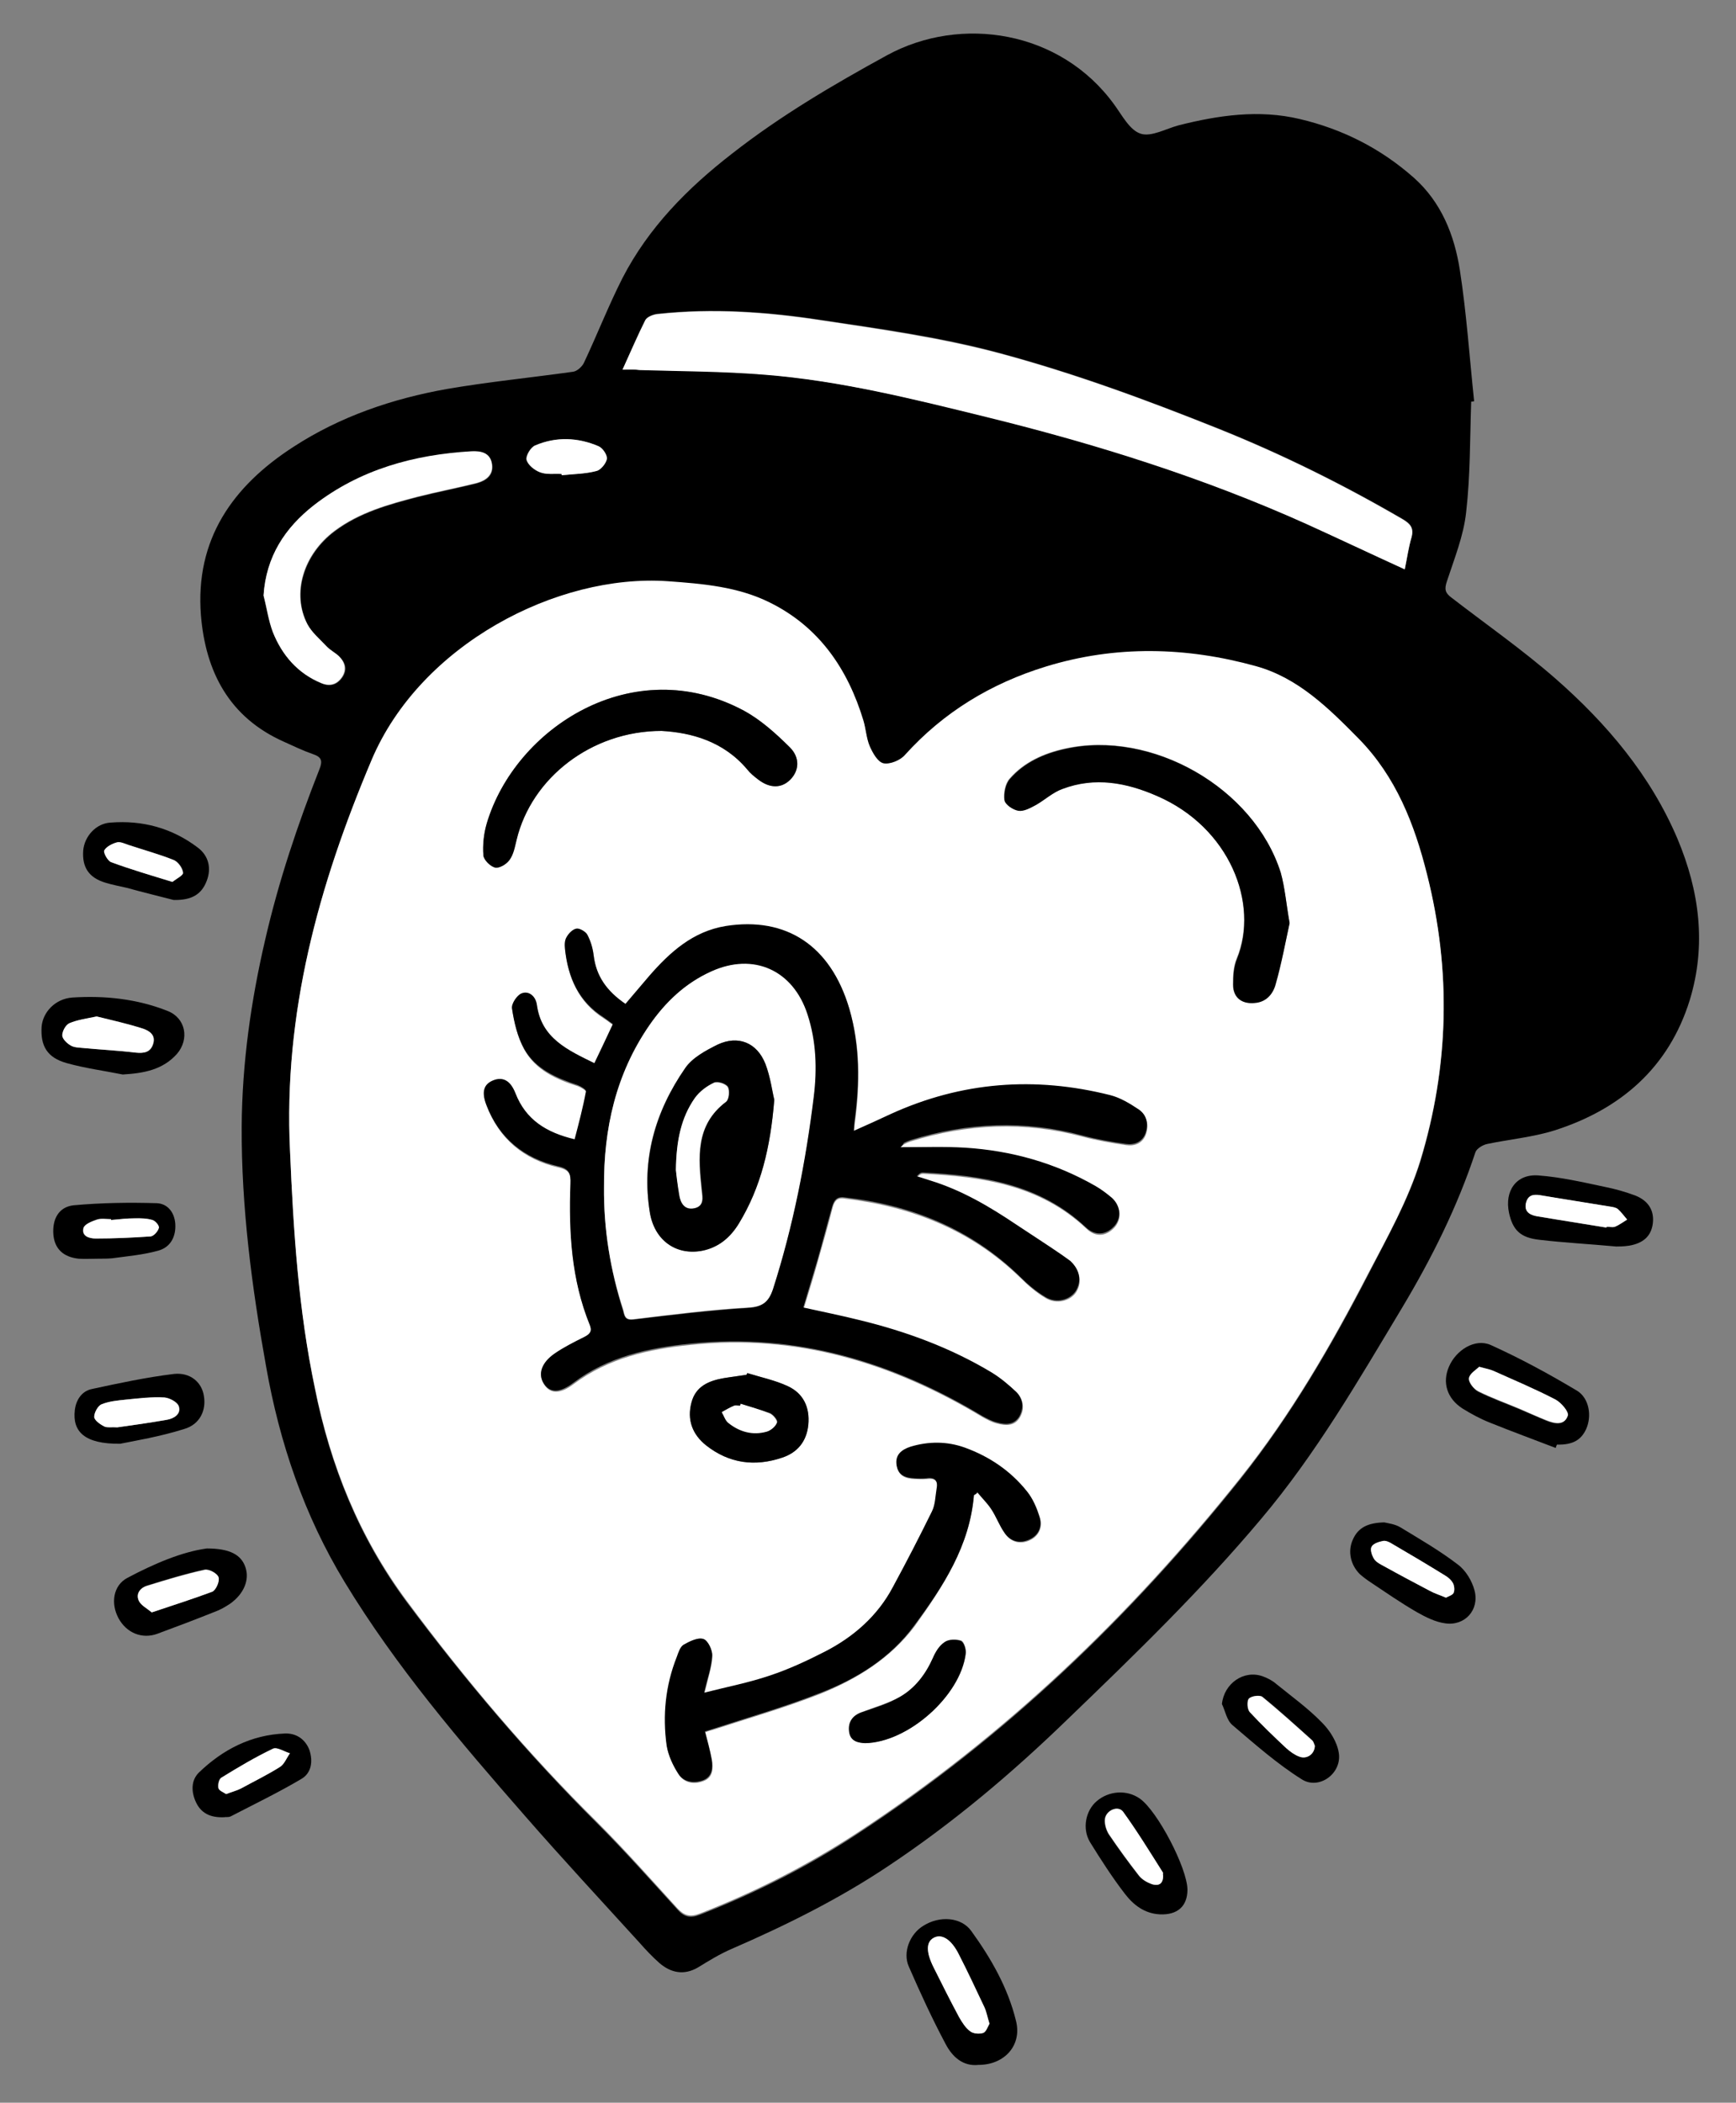 <?xml version="1.0" encoding="utf-8"?>
<!-- Generator: Adobe Illustrator 23.0.1, SVG Export Plug-In . SVG Version: 6.00 Build 0)  -->
<svg version="1.1" id="Layer_1" xmlns="http://www.w3.org/2000/svg" xmlns:xlink="http://www.w3.org/1999/xlink" x="0px" y="0px"
	 viewBox="0 0 413 500" style="enable-background:new 0 0 413 500;" xml:space="preserve">
<rect x="0" y="0" width="413" height="500" fill="#808080" stroke="none"/>
<style type="text/css">
	.st0{fill:#FFFFFF;}
</style>
<g>
	<path d="M350,95.5c-0.3,8.8-0.2,17.6-1.2,26.3c-0.6,5.6-2.8,11-4.6,16.5c-0.6,1.8-0.4,2.7,1.1,3.8c8.3,6.4,16.9,12.4,24.8,19.3
		c12.2,10.7,22.6,23,29,38.1c5.2,12.4,6.9,25.2,2.9,38.3c-5,16.1-16.5,26-32.2,31c-5.1,1.6-10.6,2.1-15.9,3.2
		c-1.1,0.2-2.6,1.1-2.9,2c-4.3,13-10.4,25.2-17.4,36.9c-10.4,17.3-20.5,34.8-33.6,50.3c-14.2,16.9-30,32.2-45.9,47.5
		c-13.3,12.9-27.4,24.8-42.9,35.1c-11.7,7.8-24.2,14-37.1,19.6c-2.8,1.2-5.4,2.8-8,4.4c-3.4,2-6.5,1.3-9.2-1
		c-1.7-1.5-3.3-3.2-4.8-4.9c-9.1-10-18.3-19.9-27.2-30.1c-15.4-17.6-30.7-35.5-42.9-55.6c-9.6-15.8-15.5-33.1-18.7-51.3
		c-3.4-18.9-5.9-37.9-5.8-57.1c0.1-15,2.2-29.8,5.6-44.4c3.2-13.9,7.7-27.3,12.9-40.5c0.8-2,0.5-2.9-1.6-3.6
		c-2.3-0.8-4.6-1.9-6.8-2.9c-13.1-5.8-18.7-16.7-19.8-30.1c-1.4-18,7.5-30.7,22.1-40.1c11.1-7.2,23.5-11.4,36.4-13.7
		c9.9-1.7,20-2.7,30-4.1c1-0.1,2.3-1.3,2.7-2.3c3.1-6.6,5.8-13.5,9.1-20c6.2-12,15.5-21.4,26.1-29.6c11.5-9,24.1-16.4,36.9-23.4
		c17.5-9.5,41.2-5.9,54,11.8c1.9,2.6,3.7,6.1,6.3,6.9c2.5,0.8,6-1.2,9-2c9.5-2.4,19.1-3.8,28.8-1.5c10.2,2.4,19.3,7,27.2,14
		c6.5,5.8,9.6,13.6,10.9,21.9c1.6,10.3,2.3,20.8,3.4,31.2C350.4,95.5,350.2,95.5,350,95.5z M69,273.7c0.8,19,2.1,37.9,5.9,56.5
		c3.7,18.5,10.6,35.6,21.9,50.8c13.9,18.6,28.8,36.2,45.3,52.6c6.6,6.6,12.8,13.6,19.1,20.5c1.5,1.7,3,2.1,5.3,1.2
		c13.1-5.1,25.6-11.4,37.3-19.1c35.2-23,65.1-51.7,91.3-84.5c12-15.1,21.6-31.6,30.4-48.6c4.5-8.8,9.5-17.6,12.4-26.9
		c6.8-22.4,7.4-45.1,1.6-68c-3.1-12.1-7.4-23.2-16.2-32.2c-7.1-7.2-14.4-14.5-24.5-17.3c-16.6-4.6-33.4-5-50,0.1
		c-13,4-24.3,10.7-33.5,21c-1.1,1.3-3.6,2.3-5.1,2c-1.4-0.3-2.6-2.5-3.3-4.1c-0.8-1.9-0.9-4.1-1.5-6.1c-3.7-12.2-10.5-22.2-22.2-28
		c-7.7-3.8-16-4.5-24.4-5.1c-26.3-1.8-58.8,15.1-70.4,42.5C75.7,210.5,67.4,241.1,69,273.7z M148.1,87.9c1.9,0,2.9,0,4,0
		c9.9,0.3,19.8,0.3,29.7,1.1c18,1.5,35.5,5.8,53,10.1c26,6.4,51.6,14.3,76,25.4c7.7,3.5,15.3,7.1,23.4,10.8c0.6-2.6,0.9-5.2,1.6-7.6
		c0.6-2.2-0.2-3.2-2.1-4.3c-14.1-8.2-28.6-15.4-43.8-21.5c-17.3-6.9-34.6-13.3-52.6-18.1c-13.8-3.7-27.8-5.6-41.8-7.7
		c-13-2-25.9-2.9-39-1.5c-1.1,0.1-2.6,0.7-3,1.5C151.7,79.7,150.1,83.5,148.1,87.9z M62.7,141.6c0.7,2.9,1.1,6,2.3,8.8
		c2.2,5.4,5.9,9.8,11.5,12.1c2.1,0.9,3.8,0.3,5-1.5c1.2-1.8,0.7-3.5-0.8-4.9c-0.9-0.9-2-1.5-2.9-2.3c-1.6-1.7-3.6-3.3-4.6-5.3
		c-3.8-7.3-1-16.6,6.5-22.2c5.9-4.4,12.8-6.3,19.7-8.1c4.7-1.2,9.5-2.1,14.2-3.3c2.1-0.6,3.9-1.9,3.5-4.5c-0.4-2.7-2.6-3.1-4.8-3
		c-13.7,0.8-26.5,4.3-37.5,12.8C67.8,125.5,63.3,132.4,62.7,141.6z M133.6,112.7c0,0.1,0,0.2,0,0.3c2.7-0.3,5.5-0.3,8.2-1
		c1.1-0.3,2.4-1.8,2.5-2.9c0.1-0.9-1-2.5-2-3c-4.9-2.1-10-2.3-15-0.2c-1.1,0.4-2.3,2.5-2.1,3.4c0.3,1.2,1.9,2.5,3.2,3
		C130.1,112.9,131.9,112.6,133.6,112.7z"/>
	<path d="M232.8,491c-3.7,0.4-6.2-1.9-7.8-4.9c-3.2-6-6.1-12.3-8.8-18.5c-1.5-3.4,0.3-7.8,3.5-9.7c3.8-2.4,9-2.1,11.4,1.3
		c4.7,6.5,8.7,13.5,10.6,21.3C243.2,486.3,239,491,232.8,491z M235.4,481.2c-0.5-1.6-0.7-2.8-1.2-3.9c-2-4.2-3.9-8.4-6.1-12.6
		c-1.8-3.6-4.1-4.9-6-3.9c-1.8,1-1.8,3.4,0,7c2,4,4,8,6.1,11.9c0.7,1.2,1.5,2.5,2.6,3.3c0.8,0.6,2.2,0.7,3.1,0.4
		C234.6,483.1,235,481.9,235.4,481.2z"/>
	<path d="M370.1,344.3c-5.2-2-10.4-3.9-15.6-6c-2.3-0.9-4.5-2.1-6.6-3.4c-3.7-2.4-4.8-6.2-3.2-9.9c1.7-4,6.2-6.8,9.9-5.2
		c7.1,3.2,13.9,6.9,20.6,10.9c2.9,1.8,3.5,6,2.2,9c-1.2,2.7-3.2,3.9-7,3.8C370.3,343.7,370.2,344,370.1,344.3z M351.9,325
		c-0.8,0.8-2.3,1.7-2.5,2.8c-0.1,0.9,1.2,2.5,2.2,3.1c3.2,1.6,6.6,2.8,9.9,4.2c2.1,0.9,4.2,1.8,6.3,2.7c2,0.8,4.3,1.3,5.1-1.1
		c0.3-0.9-1.5-3.1-2.9-3.8c-4.8-2.5-9.8-4.6-14.7-6.8C354.6,325.6,353.6,325.4,351.9,325z"/>
	<path d="M29.2,255.5c-4.5-0.9-9-1.5-13.3-2.7c-4.7-1.3-6.3-4.1-6-8.7c0.3-3.4,3.2-6.6,7.3-6.9c7.7-0.5,15.4,0.3,22.7,3.2
		c4.3,1.7,5.2,6.7,2.2,10.2C38.7,254.4,34.2,255.2,29.2,255.5z M23,241.7c-2.4,0.6-4.6,0.8-6.4,1.6c-0.9,0.4-1.7,1.9-1.7,2.9
		c0,0.8,1.1,1.9,2,2.4c0.8,0.5,2,0.5,3,0.6c4.2,0.4,8.3,0.6,12.5,1.1c2,0.2,3.5-0.1,4.1-2.1c0.6-2.1-1-3.1-2.4-3.6
		C30.3,243.4,26.5,242.5,23,241.7z"/>
	<path d="M282.5,449.3c0,4-2.4,6.1-6.6,5.9c-3.7-0.2-6.3-2.3-8.3-4.9c-3-3.9-5.7-8.1-8.3-12.3c-1.9-3.2-1-7.5,1.6-9.7
		c2.9-2.5,7.2-2.8,10.3-0.6C275.4,430.7,282.4,444.1,282.5,449.3z M276.7,445.9c0-0.2,0-0.4-0.1-0.6c-3.1-4.8-6.1-9.8-9.5-14.5
		c-1.2-1.6-4.1-0.3-4.3,1.8c-0.1,1.1,0.3,2.5,0.9,3.5c2.3,3.4,4.7,6.7,7.2,9.9c0.7,0.9,1.9,1.6,3,2
		C275.8,448.6,276.7,447.8,276.7,445.9z"/>
	<path d="M384.5,296.4c-6.5-0.6-12.4-0.9-18.3-1.6c-4.5-0.5-6.3-2.3-7.2-6.4c-1.1-5.2,1.7-9.3,7-8.9c5.3,0.4,10.5,1.6,15.7,2.7
		c2.5,0.5,5,1.2,7.4,2.1c3.2,1.3,4.5,3.7,4.1,6.7c-0.4,2.9-2.2,4.6-5.6,5.2C386.3,296.4,385.1,296.4,384.5,296.4z M382.2,291.9
		c0-0.1,0-0.2,0-0.2c0.7,0,1.4,0.2,2,0c1-0.4,1.9-1.1,2.9-1.7c-0.7-0.8-1.4-1.8-2.2-2.5c-0.5-0.4-1.2-0.5-1.9-0.6
		c-5.5-0.9-11.1-1.7-16.6-2.7c-1.8-0.3-3,0.1-3.4,2c-0.4,2,1.1,2.8,2.6,3C371.2,290.2,376.7,291,382.2,291.9z"/>
	<path d="M329.3,362c0.9,0.2,2.6,0.4,3.9,1.2c4.6,2.8,9.3,5.5,13.6,8.8c1.9,1.4,3.4,3.9,4,6.2c1.2,4.6-2.3,8.5-7,7.8
		c-2.3-0.3-4.7-1.5-6.8-2.7c-3.8-2.2-7.4-4.7-11-7.1c-0.9-0.6-1.7-1.2-2.5-1.9c-2.2-2.2-2.9-5.4-1.7-8.1
		C323.1,363.1,325.6,362.1,329.3,362z M344,379.9c0.6-0.4,1.6-0.6,1.8-1.1c0.3-0.7,0.2-1.7-0.1-2.3c-0.3-0.7-1.1-1.4-1.8-1.8
		c-4.2-2.6-8.4-5.1-12.7-7.6c-0.6-0.4-1.5-0.8-2.1-0.7c-1,0.2-2.4,0.6-2.8,1.4c-0.4,0.7,0.1,2.1,0.6,2.9c0.5,0.8,1.6,1.3,2.5,1.8
		c3.6,2,7.2,3.9,10.8,5.8C341.3,378.9,342.6,379.3,344,379.9z"/>
	<path d="M49.2,368.2c5.5,0,8.2,1.5,9.2,4.5c1,3-0.4,6.3-3.6,8.6c-1.2,0.8-2.4,1.5-3.8,2c-4.5,1.8-9,3.5-13.6,5.2
		c-3.6,1.3-7.3-0.2-9.2-3.7c-1.9-3.5-1.3-7.8,2.1-9.6C36.7,371.8,43.3,369,49.2,368.2z M36.1,383.4c5.1-1.7,9.8-3.2,14.4-5
		c0.9-0.4,1.8-2.5,1.5-3.4c-0.3-0.9-2.3-2-3.3-1.8c-4.6,1-9.1,2.4-13.7,3.8c-1.6,0.5-2.7,1.9-2,3.5
		C33.4,381.7,34.9,382.4,36.1,383.4z"/>
	<path d="M41.3,214c-3.1-0.8-7.2-1.8-11.2-2.9c-1.7-0.4-3.4-0.7-5-1.2c-4-1.2-5.6-3.7-5.3-7.7c0.3-3.3,3-6.4,6.5-6.6
		c7.6-0.6,14.6,1.3,20.7,5.9c2.7,2,3.3,5,2.2,7.9C48,212.6,45.7,214.1,41.3,214z M41,209.7c0.9-0.7,2.7-1.6,2.6-2.2
		c-0.1-1.1-1.2-2.6-2.2-3c-3.5-1.4-7.2-2.4-10.8-3.6c-0.9-0.3-1.9-0.8-2.7-0.6c-1.1,0.3-2.5,1-3,1.9c-0.3,0.5,0.8,2.5,1.6,2.8
		C31,206.7,35.8,208.1,41,209.7z"/>
	<path d="M290.7,405.2c0.5-4.9,5.2-8.2,9.7-6.6c1.1,0.4,2.3,1,3.2,1.8c3.7,3,7.6,5.8,10.9,9.2c1.9,1.9,3.6,4.6,4,7.2
		c0.8,4.9-4.7,8.9-8.8,6.3c-5.9-3.7-11.2-8.4-16.5-12.9C291.8,409,291.5,406.8,290.7,405.2z M312.8,415.1c-0.1-0.3-0.2-0.9-0.6-1.3
		c-3.9-3.5-7.7-7-11.8-10.3c-0.6-0.5-2.6-0.3-3.2,0.4c-0.5,0.5-0.4,2.5,0.2,3.2c2.7,3,5.7,5.8,8.7,8.6c0.9,0.8,1.9,1.6,3.1,2
		C310.8,418.4,312.7,417.1,312.8,415.1z"/>
	<path d="M28.6,343.3c-8.5,0.1-11.4-2.9-10.8-8c0.3-2.5,1.7-4.5,4-5c6.5-1.4,13-2.8,19.6-3.6c3.9-0.4,6.6,2,7.1,5.2
		c0.6,3.4-0.9,6.8-4.7,7.9C38.1,341.6,32.1,342.6,28.6,343.3z M27.9,339.4c3.6-0.5,7.8-1.1,11.9-1.8c1.7-0.3,3.4-1.4,2.8-3.2
		c-0.3-1-2.2-2-3.4-2.1c-3-0.1-6.1,0.2-9.1,0.5c-2,0.2-4,0.3-5.8,1.1c-0.9,0.4-1.9,2-1.8,3c0,0.8,1.4,1.7,2.4,2.3
		C25.5,339.6,26.5,339.3,27.9,339.4z"/>
	<path d="M53.5,432.1c-3.5,0.2-5.7-1-6.9-3.6c-1.1-2.4-1.2-5.1,0.7-7c5.7-5.5,12.5-9,20.5-9.3c2.6-0.1,4.8,1.3,5.8,3.9
		c0.9,2.7,0.5,5.5-1.9,6.9c-5.4,3.2-11.2,6-16.8,8.9C54.3,432.2,53.5,432,53.5,432.1z M53.8,426.6c1.3-0.5,2.4-0.8,3.4-1.3
		c3.2-1.7,6.4-3.3,9.4-5.2c1-0.6,1.5-2.1,2.3-3.2c-1.3-0.4-3-1.6-4-1.1c-4.2,2-8.3,4.5-12.3,6.9c-0.6,0.3-0.8,1.7-0.7,2.5
		C52.2,425.8,53.2,426.2,53.8,426.6z"/>
	<path d="M23.5,299.3c-1.6,0-3.2,0.1-4.8,0c-3.7-0.4-5.7-2.4-6-5.7c-0.3-3.6,1.2-6.6,4.8-7c6.6-0.6,13.2-0.7,19.8-0.5
		c2.5,0.1,4.2,2.1,4.4,4.9c0.2,3-1.1,5.6-4.1,6.4c-3.6,1-7.3,1.3-10.9,1.8C25.6,299.3,24.5,299.3,23.5,299.3
		C23.5,299.3,23.5,299.3,23.5,299.3z M26.4,290.1c0-0.1,0-0.1,0-0.2c-1.1,0-2.4-0.3-3.4,0.1c-1.2,0.4-2.9,1.1-3.2,2
		c-0.5,2,1.4,2.5,2.9,2.5c4.4,0,8.7-0.2,13.1-0.5c0.7-0.1,1.7-1.2,1.9-2c0.1-0.5-0.8-1.7-1.5-1.9c-1.3-0.4-2.8-0.5-4.2-0.4
		C30.2,289.7,28.3,290,26.4,290.1z"/>
	<path class="st0" d="M69,273.7c-1.6-32.7,6.8-63.2,19.4-93c11.6-27.4,44.1-44.3,70.4-42.5c8.4,0.6,16.8,1.3,24.4,5.1
		c11.7,5.8,18.5,15.8,22.2,28c0.6,2,0.7,4.2,1.5,6.1c0.7,1.6,1.9,3.8,3.3,4.1c1.5,0.3,4-0.7,5.1-2c9.2-10.2,20.5-17,33.5-21
		c16.6-5.1,33.4-4.7,50-0.1c10.1,2.8,17.4,10.1,24.5,17.3c8.8,9,13.2,20.2,16.2,32.2c5.8,22.9,5.2,45.7-1.6,68
		c-2.9,9.4-7.8,18.2-12.4,26.9c-8.8,17-18.4,33.6-30.4,48.6c-26.2,32.8-56.1,61.5-91.3,84.5c-11.8,7.7-24.2,14-37.3,19.1
		c-2.3,0.9-3.7,0.5-5.3-1.2c-6.3-6.9-12.5-13.9-19.1-20.5c-16.5-16.3-31.5-34-45.3-52.6c-11.3-15.2-18.2-32.3-21.9-50.8
		C71,311.6,69.8,292.7,69,273.7z M214.2,272.8c0.5-0.4,0.6-0.6,0.9-0.7c0.5-0.3,1-0.5,1.6-0.7c13.5-4.2,27.1-4.8,40.9-1.1
		c3.4,0.9,6.9,1.5,10.3,2c2,0.3,3.9-0.4,4.7-2.5c0.8-2.2,0.3-4.4-1.6-5.7c-2.1-1.4-4.4-2.8-6.8-3.4c-17.9-4.5-35.3-3.2-52.2,4.5
		c-2.8,1.3-5.7,2.5-8.8,4c0.1-1.1,0.1-1.7,0.2-2.3c1.2-9.1,1.3-18.1-1.3-26.9c-4.4-14.8-14.9-21.8-29.4-19.5
		c-7.7,1.2-13.2,6.1-18.1,11.8c-1.9,2.2-3.8,4.4-5.7,6.7c-4.4-3-7-6.6-7.6-11.6c-0.2-1.7-0.7-3.4-1.5-4.9c-0.4-0.7-1.7-1.5-2.5-1.4
		c-0.9,0.2-1.9,1.2-2.4,2c-0.4,0.7-0.5,1.9-0.4,2.8c0.7,6.8,3.2,12.5,9.2,16.3c0.8,0.5,1.5,1.1,2.2,1.6c-1.5,3.2-2.9,6.2-4.4,9.3
		c-6.3-3.1-12.6-5.9-13.7-13.9c-0.3-1.9-1.8-3.4-3.6-2.7c-1.1,0.4-2.5,2.5-2.3,3.6c0.5,3.3,1.3,6.8,2.9,9.6c2.7,4.8,7.6,7,12.7,8.6
		c0.8,0.3,2.1,1.1,2,1.5c-0.8,3.8-1.8,7.5-2.7,11.4c-6.8-1.6-11.7-4.6-14.1-11c-1.2-3-3.1-3.8-5.3-3c-2.2,0.9-2.8,2.7-1.6,5.8
		c3,7.9,8.9,12.7,17,14.6c2.8,0.6,3.1,1.8,3,4.2c-0.4,11.4,0.2,22.7,4.6,33.5c0.6,1.5,0.1,2.2-1.3,2.9c-2.4,1.2-4.8,2.4-7,3.9
		c-3.3,2.2-4.2,4.9-2.6,7.2c1.4,2.1,3.7,2.3,7-0.2c8.3-6.2,17.9-8.3,27.8-9.3c25.2-2.7,48.1,4.3,69.5,17.2c1.1,0.6,2.2,1.2,3.4,1.5
		c2,0.5,4.1,0.7,5.4-1.4c1.2-2,1-4.2-0.7-5.8c-1.7-1.7-3.7-3.4-5.8-4.6c-9.8-5.9-20.4-9.8-31.5-12.5c-4.4-1.1-8.8-2-13.4-3
		c1.2-4,2.4-7.7,3.4-11.4c1.2-4.2,2.4-8.4,3.5-12.7c0.4-1.4,1-2.4,2.8-2.1c16,1.9,30.2,7.5,41.9,18.9c1.8,1.8,3.8,3.5,6,4.8
		c2.5,1.5,5.8,0.7,7.2-1.4c1.5-2.3,1-5.1-1.3-7.2c-0.6-0.6-1.3-1.1-2.1-1.5c-3.6-2.4-7.2-4.7-10.7-7.1c-6.4-4.3-13.1-8.2-20.5-10.5
		c-1.1-0.3-2.2-0.7-3.2-1c0.5-0.7,1-0.9,1.4-0.9c14.2,0.7,27.9,2.7,38.9,13.1c2.3,2.2,4.9,1.7,6.8-0.5c1.6-2,1.4-4.7-0.7-6.6
		c-1.2-1.1-2.5-2-3.9-2.8c-9.6-5.6-20-8.5-31-9.1C224.6,272.5,219.6,272.8,214.2,272.8z M231.7,355.5c0.3-0.2,0.6-0.3,0.9-0.5
		c1.1,1.3,2.3,2.5,3.3,4c1.2,1.8,2,3.9,3.2,5.7c1.4,2,3.6,2.6,5.8,1.6c2.3-1,3.2-3.2,2.5-5.4c-0.6-2.1-1.6-4.3-3-6.1
		c-3.9-4.9-9-8.3-14.8-10.4c-4.2-1.5-8.6-1.6-12.9-0.2c-2,0.6-3.6,1.9-3.3,4.4c0.3,2.4,2.1,3,4.2,3.1c1,0,1.9,0.1,2.9,0
		c2.2-0.3,2.7,0.7,2.4,2.6c-0.3,1.8-0.3,3.7-1.1,5.3c-3,6.1-6.1,12-9.3,18c-3.7,6.9-9.3,11.8-16.1,15.3c-4.2,2.2-8.6,4.2-13.1,5.7
		c-5,1.7-10.2,2.7-15.7,4.1c0.8-3.5,1.7-6.1,1.9-8.8c0.1-1.4-1.1-3.7-2.1-4c-1.3-0.4-3.3,0.5-4.7,1.4c-0.8,0.5-1.2,1.9-1.6,2.9
		c-2.7,6.8-3.4,13.9-2.4,21.1c0.3,2.3,1.5,4.7,2.8,6.7c1.3,2,3.7,2.4,5.9,1.5c2.2-0.8,2.3-2.9,2-4.9c-0.4-2.2-1-4.4-1.6-6.7
		c0.6-0.2,1.1-0.4,1.6-0.5c8.6-2.8,17.3-5.3,25.7-8.6c8.7-3.5,16.7-8.4,22.5-16.1C224.4,377.2,230.7,367.6,231.7,355.5z
		 M306.8,219.5c-0.8-4.5-1.1-8.4-2.2-12.1c-6.4-20.2-30.7-34-51.3-29.4c-5,1.1-9.7,3.2-13.1,7.1c-1.1,1.2-1.5,3.5-1.3,5.1
		c0.2,1,2.1,2.3,3.3,2.5c1.3,0.2,2.9-0.7,4.2-1.4c2.2-1.2,4.1-2.9,6.3-3.8c7.7-2.9,15.2-1.5,22.5,1.7c17.3,7.5,24.4,25.6,19,38.7
		c-0.8,1.9-0.9,4.1-0.9,6.2c0,3.1,2.1,4.6,5.1,4.3c2.8-0.3,4.4-2.3,5-4.5C304.8,229.1,305.8,224.1,306.8,219.5z M157.4,173.8
		c6.9,0.4,14.7,2.4,20.4,9.2c0.7,0.9,1.6,1.6,2.5,2.3c2.8,2.2,5.6,2.2,7.7,0.1c2.1-2.1,2.4-5.2-0.1-7.7c-3.3-3.2-6.8-6.5-10.9-8.7
		c-26.5-14.2-54.4,4.1-61.2,26.8c-0.7,2.4-1,5.1-0.8,7.6c0.1,1.1,1.6,2.7,2.8,2.9c1,0.2,2.7-0.8,3.4-1.8c0.9-1.4,1.2-3.2,1.7-4.8
		C126.5,185,140.7,173.8,157.4,173.8z M177.8,326.5c-0.1,0.1-0.1,0.3-0.2,0.4c-1.8,0.3-3.6,0.5-5.4,0.8c-3.5,0.6-6.7,1.9-7.7,5.8
		c-1.1,4.1,0.3,7.6,3.5,10.2c5.4,4.3,11.6,5.1,18.1,2.9c3.6-1.2,5.8-3.9,6.2-7.8c0.4-4.2-1.2-7.5-4.9-9.2
		C184.4,328.2,181,327.5,177.8,326.5z M205.8,414.5c10.3-0.2,22.7-11.3,24-21.3c0.1-1-0.4-2.8-1.1-3.1c-1.1-0.4-3-0.4-3.9,0.3
		c-1.2,0.9-2.1,2.4-2.8,3.8c-1.7,3.9-4.2,7.2-7.8,9.2c-2.8,1.6-6.1,2.5-9.2,3.7c-2.2,0.8-3.2,2.4-2.9,4.6
		C202.3,414.1,204.2,414.4,205.8,414.5z"/>
	<path class="st0" d="M148.1,87.9c2-4.4,3.6-8.1,5.4-11.7c0.4-0.8,1.9-1.4,3-1.5c13.1-1.4,26-0.5,39,1.5c14,2.1,28.1,4.1,41.8,7.7
		c18,4.8,35.4,11.2,52.6,18.1c15.2,6.1,29.7,13.3,43.8,21.5c1.8,1.1,2.7,2.1,2.1,4.3c-0.7,2.4-1.1,5-1.6,7.6
		c-8.1-3.7-15.7-7.3-23.4-10.8c-24.5-11-50-19-76-25.4c-17.5-4.3-35-8.7-53-10.1c-9.9-0.8-19.8-0.8-29.7-1.1
		C151,87.8,150,87.9,148.1,87.9z"/>
	<path class="st0" d="M62.7,141.6c0.6-9.3,5.1-16.1,12-21.5c11-8.5,23.8-12,37.5-12.8c2.2-0.1,4.4,0.3,4.8,3
		c0.4,2.6-1.4,3.9-3.5,4.5c-4.7,1.2-9.5,2.1-14.2,3.3c-6.9,1.8-13.8,3.7-19.7,8.1c-7.5,5.6-10.3,14.9-6.5,22.2c1.1,2,3,3.6,4.6,5.3
		c0.8,0.9,2,1.5,2.9,2.3c1.4,1.4,1.9,3.1,0.8,4.9c-1.2,1.8-2.9,2.4-5,1.5c-5.6-2.3-9.3-6.6-11.5-12.1
		C63.9,147.6,63.5,144.5,62.7,141.6z"/>
	<path class="st0" d="M133.6,112.7c-1.7-0.1-3.6,0.2-5.1-0.4c-1.3-0.5-2.9-1.7-3.2-3c-0.2-0.9,1-3,2.1-3.4c4.9-2.1,10.1-1.9,15,0.2
		c1,0.4,2.1,2.1,2,3c-0.2,1.1-1.5,2.7-2.5,2.9c-2.6,0.7-5.4,0.7-8.2,1C133.6,112.9,133.6,112.8,133.6,112.7z"/>
	<path class="st0" d="M235.4,481.2c-0.4,0.7-0.8,2-1.5,2.2c-0.9,0.3-2.4,0.2-3.1-0.4c-1.1-0.8-1.9-2.1-2.6-3.3
		c-2.1-3.9-4.1-7.9-6.1-11.9c-1.8-3.6-1.8-6,0-7c1.9-1.1,4.2,0.3,6,3.9c2.1,4.1,4.1,8.4,6.1,12.6
		C234.7,478.4,234.9,479.6,235.4,481.2z"/>
	<path class="st0" d="M351.9,325c1.7,0.5,2.6,0.6,3.5,1c4.9,2.2,9.9,4.3,14.7,6.8c1.3,0.7,3.2,2.9,2.9,3.8c-0.8,2.4-3.1,1.9-5.1,1.1
		c-2.1-0.8-4.2-1.8-6.3-2.7c-3.3-1.4-6.7-2.6-9.9-4.2c-1.1-0.5-2.3-2.1-2.2-3.1C349.6,326.6,351.2,325.7,351.9,325z"/>
	<path class="st0" d="M23,241.7c3.5,0.9,7.3,1.7,11,2.9c1.5,0.5,3.1,1.5,2.4,3.6c-0.6,2-2.1,2.3-4.1,2.1c-4.1-0.5-8.3-0.7-12.5-1.1
		c-1-0.1-2.2-0.1-3-0.6c-0.9-0.5-2-1.6-2-2.4c0-1,0.8-2.5,1.7-2.9C18.4,242.5,20.5,242.2,23,241.7z"/>
	<path class="st0" d="M276.7,445.9c0.1,1.9-0.9,2.7-2.7,2.1c-1.1-0.4-2.3-1.1-3-2c-2.5-3.2-4.9-6.5-7.2-9.9c-0.6-1-1-2.3-0.9-3.5
		c0.2-2.1,3.1-3.4,4.3-1.8c3.4,4.7,6.4,9.6,9.5,14.5C276.7,445.5,276.6,445.7,276.7,445.9z"/>
	<path class="st0" d="M382.2,291.9c-5.5-0.9-11.1-1.8-16.6-2.7c-1.5-0.3-3-1-2.6-3c0.4-1.9,1.6-2.3,3.4-2c5.5,0.9,11.1,1.8,16.6,2.7
		c0.6,0.1,1.4,0.2,1.9,0.6c0.8,0.7,1.5,1.7,2.2,2.5c-1,0.6-1.9,1.3-2.9,1.7c-0.6,0.2-1.3,0-2,0C382.2,291.8,382.2,291.8,382.2,291.9
		z"/>
	<path class="st0" d="M344,379.9c-1.4-0.6-2.7-1-3.8-1.6c-3.6-1.9-7.2-3.8-10.8-5.8c-0.9-0.5-2-1-2.5-1.8c-0.5-0.8-1-2.2-0.6-2.9
		c0.4-0.8,1.8-1.2,2.8-1.4c0.6-0.1,1.5,0.3,2.1,0.7c4.3,2.5,8.5,5,12.7,7.6c0.7,0.4,1.4,1.1,1.8,1.8c0.3,0.7,0.4,1.7,0.1,2.3
		C345.5,379.3,344.6,379.6,344,379.9z"/>
	<path class="st0" d="M36.1,383.4c-1.2-1-2.6-1.7-3.1-2.8c-0.7-1.6,0.3-3,2-3.5c4.5-1.4,9.1-2.8,13.7-3.8c1-0.2,3,0.8,3.3,1.8
		c0.3,0.9-0.6,3-1.5,3.4C45.9,380.2,41.2,381.7,36.1,383.4z"/>
	<path class="st0" d="M41,209.7c-5.2-1.6-10-3-14.6-4.7c-0.8-0.3-1.9-2.3-1.6-2.8c0.5-0.9,1.9-1.6,3-1.9c0.8-0.2,1.8,0.3,2.7,0.6
		c3.6,1.2,7.3,2.2,10.8,3.6c1,0.4,2.1,1.9,2.2,3C43.7,208.1,41.9,209,41,209.7z"/>
	<path class="st0" d="M312.8,415.1c0,2-1.9,3.3-3.7,2.6c-1.1-0.4-2.2-1.2-3.1-2c-3-2.8-5.9-5.6-8.7-8.6c-0.6-0.7-0.7-2.6-0.2-3.2
		c0.6-0.6,2.6-0.9,3.2-0.4c4,3.3,7.9,6.8,11.8,10.3C312.5,414.1,312.6,414.8,312.8,415.1z"/>
	<path class="st0" d="M27.9,339.4c-1.4-0.1-2.4,0.1-3.1-0.2c-1-0.5-2.4-1.5-2.4-2.3c0-1,0.9-2.7,1.8-3c1.8-0.7,3.9-0.9,5.8-1.1
		c3-0.3,6.1-0.7,9.1-0.5c1.2,0.1,3.1,1.1,3.4,2.1c0.6,1.8-1.1,2.9-2.8,3.2C35.7,338.3,31.6,338.9,27.9,339.4z"/>
	<path class="st0" d="M53.8,426.6c-0.6-0.4-1.7-0.8-1.8-1.4c-0.2-0.8,0.1-2.1,0.7-2.5c4-2.5,8.1-4.9,12.3-6.9c0.9-0.4,2.6,0.7,4,1.1
		c-0.8,1.1-1.3,2.5-2.3,3.2c-3,1.9-6.3,3.5-9.4,5.2C56.3,425.8,55.1,426.1,53.8,426.6z"/>
	<path class="st0" d="M26.4,290.1c1.9-0.2,3.8-0.4,5.7-0.4c1.4,0,2.9,0,4.2,0.4c0.7,0.2,1.7,1.4,1.5,1.9c-0.2,0.8-1.2,1.9-1.9,2
		c-4.4,0.3-8.7,0.5-13.1,0.5c-1.6,0-3.4-0.6-2.9-2.5c0.2-0.9,2-1.6,3.2-2c1-0.3,2.3-0.1,3.4-0.1C26.4,290,26.4,290,26.4,290.1z"/>
	<path d="M214.2,272.8c5.4,0,10.4-0.2,15.4,0.1c11,0.7,21.4,3.6,31,9.1c1.4,0.8,2.7,1.8,3.9,2.8c2.1,1.9,2.3,4.7,0.7,6.6
		c-1.9,2.2-4.5,2.6-6.8,0.5c-11-10.4-24.7-12.4-38.9-13.1c-0.4,0-0.8,0.2-1.4,0.9c1.1,0.3,2.2,0.7,3.2,1c7.5,2.3,14.1,6.2,20.5,10.5
		c3.6,2.4,7.2,4.7,10.7,7.1c0.7,0.5,1.4,1,2.1,1.5c2.3,2.1,2.8,4.8,1.3,7.2c-1.4,2.1-4.6,3-7.2,1.4c-2.2-1.3-4.2-3-6-4.8
		c-11.7-11.4-25.9-17.1-41.9-18.9c-1.8-0.2-2.4,0.8-2.8,2.1c-1.2,4.2-2.3,8.5-3.5,12.7c-1.1,3.7-2.2,7.4-3.4,11.4
		c4.5,1,9,1.9,13.4,3c11.1,2.7,21.7,6.6,31.5,12.5c2.1,1.3,4,2.9,5.8,4.6c1.6,1.6,1.8,3.8,0.7,5.8c-1.3,2.1-3.4,2-5.4,1.4
		c-1.2-0.3-2.3-0.9-3.4-1.5c-21.4-12.9-44.3-19.8-69.5-17.2c-9.9,1-19.6,3.1-27.8,9.3c-3.3,2.5-5.6,2.4-7,0.2
		c-1.5-2.3-0.6-5,2.6-7.2c2.2-1.5,4.6-2.7,7-3.9c1.4-0.7,1.9-1.4,1.3-2.9c-4.4-10.8-5-22-4.6-33.5c0.1-2.4-0.2-3.6-3-4.2
		c-8.1-1.9-14-6.7-17-14.6c-1.2-3.1-0.6-4.9,1.6-5.8c2.2-0.9,4.1-0.1,5.3,3c2.5,6.4,7.4,9.4,14.1,11c1-3.8,2-7.6,2.7-11.4
		c0.1-0.4-1.2-1.2-2-1.5c-5.1-1.7-10-3.8-12.7-8.6c-1.6-2.9-2.4-6.3-2.9-9.6c-0.2-1.1,1.2-3.2,2.3-3.6c1.8-0.7,3.4,0.8,3.6,2.7
		c1.1,8,7.4,10.8,13.7,13.9c1.5-3.1,2.9-6.1,4.4-9.3c-0.7-0.5-1.5-1.1-2.2-1.6c-6-3.8-8.5-9.6-9.2-16.3c-0.1-0.9-0.1-2,0.4-2.8
		c0.5-0.9,1.5-1.9,2.4-2c0.7-0.1,2.1,0.7,2.5,1.4c0.8,1.5,1.3,3.2,1.5,4.9c0.6,5,3.2,8.6,7.6,11.6c1.9-2.2,3.8-4.5,5.7-6.7
		c4.9-5.6,10.3-10.5,18.1-11.8c14.5-2.3,25,4.7,29.4,19.5c2.6,8.9,2.5,17.9,1.3,26.9c-0.1,0.6-0.1,1.3-0.2,2.3c3.2-1.4,6-2.7,8.8-4
		c16.9-7.7,34.3-9,52.2-4.5c2.4,0.6,4.7,2,6.8,3.4c1.9,1.3,2.4,3.4,1.6,5.7c-0.8,2.1-2.7,2.8-4.7,2.5c-3.5-0.5-7-1.1-10.3-2
		c-13.8-3.7-27.3-3.1-40.9,1.1c-0.5,0.2-1.1,0.4-1.6,0.7C214.9,272.1,214.7,272.4,214.2,272.8z M143.7,282.3
		c-0.1,10,1.5,19.8,4.5,29.3c0.3,1,0.3,2.4,2.3,2.2c9.2-1.1,18.3-2.2,27.5-2.8c3.4-0.2,4.8-1.4,5.8-4.4c4.8-14.9,7.8-30.3,9.7-45.8
		c0.8-6.5,0.6-13.1-1.5-19.5c-3.4-10.5-12.9-14.8-22.9-10.2c-6.2,2.8-10.9,7.3-14.7,12.8C146.5,255.4,143.6,268.5,143.7,282.3z"/>
	<path d="M231.7,355.5c-1,12.1-7.3,21.7-14.2,31c-5.7,7.8-13.7,12.7-22.5,16.1c-8.4,3.3-17.1,5.8-25.7,8.6c-0.5,0.2-1,0.3-1.6,0.5
		c0.6,2.3,1.2,4.5,1.6,6.7c0.3,1.9,0.2,4-2,4.9c-2.2,0.8-4.6,0.5-5.9-1.5c-1.3-2-2.4-4.4-2.8-6.7c-1-7.2-0.3-14.3,2.4-21.1
		c0.4-1.1,0.8-2.4,1.6-2.9c1.4-0.8,3.4-1.8,4.7-1.4c1.1,0.3,2.2,2.6,2.1,4c-0.1,2.7-1.1,5.3-1.9,8.8c5.5-1.4,10.7-2.4,15.7-4.1
		c4.5-1.5,8.8-3.5,13.1-5.7c6.8-3.5,12.5-8.5,16.1-15.3c3.2-5.9,6.3-11.9,9.3-18c0.8-1.6,0.8-3.5,1.1-5.3c0.4-1.9-0.2-2.9-2.4-2.6
		c-0.9,0.1-1.9,0.1-2.9,0c-2.1-0.1-3.8-0.7-4.2-3.1c-0.4-2.5,1.2-3.7,3.3-4.4c4.3-1.3,8.7-1.3,12.9,0.2c5.8,2.1,10.9,5.5,14.8,10.4
		c1.4,1.7,2.3,3.9,3,6.1c0.7,2.3-0.2,4.4-2.5,5.4c-2.3,1-4.4,0.4-5.8-1.6c-1.3-1.8-2-3.9-3.2-5.7c-0.9-1.4-2.2-2.6-3.3-4
		C232.3,355.2,232,355.4,231.7,355.5z"/>
	<path d="M306.8,219.5c-1,4.6-1.9,9.6-3.3,14.5c-0.6,2.3-2.2,4.3-5,4.5c-3,0.3-5.1-1.2-5.1-4.3c0-2.1,0.1-4.3,0.9-6.2
		c5.3-13.1-1.7-31.2-19-38.7c-7.3-3.2-14.8-4.6-22.5-1.7c-2.3,0.8-4.2,2.6-6.3,3.8c-1.3,0.7-2.9,1.6-4.2,1.4
		c-1.3-0.2-3.2-1.5-3.3-2.5c-0.2-1.6,0.2-3.9,1.3-5.1c3.4-3.9,8.1-6,13.1-7.1c20.6-4.6,44.9,9.2,51.3,29.4
		C305.7,211.1,306,215,306.8,219.5z"/>
	<path d="M157.4,173.8c-16.7,0-31,11.2-34.5,25.9c-0.4,1.7-0.7,3.5-1.7,4.8c-0.7,1-2.4,2-3.4,1.8c-1.1-0.3-2.7-1.8-2.8-2.9
		c-0.2-2.5,0.1-5.2,0.8-7.6c6.7-22.6,34.7-41,61.2-26.8c4,2.2,7.6,5.4,10.9,8.7c2.5,2.5,2.2,5.6,0.1,7.7c-2.1,2.1-4.9,2.1-7.7-0.1
		c-0.9-0.7-1.8-1.4-2.5-2.3C172.1,176.2,164.4,174.2,157.4,173.8z"/>
	<path d="M177.8,326.5c3.2,1,6.6,1.7,9.6,3.1c3.7,1.7,5.3,5,4.9,9.2c-0.4,4-2.6,6.6-6.2,7.8c-6.5,2.2-12.6,1.4-18.1-2.9
		c-3.3-2.6-4.6-6.1-3.5-10.2c1-3.9,4.2-5.2,7.7-5.8c1.8-0.3,3.6-0.5,5.4-0.8C177.7,326.8,177.7,326.6,177.8,326.5z M176.2,333.8
		c0,0.1-0.1,0.3-0.1,0.4c-0.5,0-1-0.1-1.4,0c-1,0.4-1.9,1-2.9,1.5c0.5,0.9,0.8,2,1.5,2.5c2.7,2.2,5.9,3.1,9.3,2.1
		c0.9-0.3,2-1.2,2.3-2.1c0.2-0.5-0.9-1.8-1.7-2.2C180.9,335.2,178.5,334.6,176.2,333.8z"/>
	<path d="M205.8,414.5c-1.6-0.1-3.5-0.4-3.8-2.7c-0.3-2.2,0.7-3.8,2.9-4.6c3.1-1.1,6.3-2,9.2-3.7c3.6-2.1,6.1-5.4,7.8-9.2
		c0.6-1.4,1.5-3,2.8-3.8c1-0.7,2.8-0.7,3.9-0.3c0.7,0.3,1.3,2.1,1.1,3.1C228.5,403.2,216.1,414.3,205.8,414.5z"/>
	<path class="st0" d="M143.7,282.3c-0.1-13.9,2.8-26.9,10.8-38.5c3.8-5.5,8.5-10,14.7-12.8c10.1-4.6,19.5-0.3,22.9,10.2
		c2.1,6.4,2.3,13,1.5,19.5c-1.9,15.5-4.9,30.8-9.7,45.8c-1,3-2.4,4.2-5.8,4.4c-9.2,0.5-18.4,1.7-27.5,2.8c-2,0.2-2-1.1-2.3-2.2
		C145.2,302.1,143.6,292.3,143.7,282.3z M184.2,261.5c-0.4-1.9-0.9-5.3-2.1-8.5c-2-5.1-6.5-6.9-11.4-4.6c-2.8,1.4-6,3.1-7.7,5.6
		c-7.2,10.3-10.5,21.7-8.4,34.3c1.1,6.7,6.3,10.3,12.5,9.1c3.9-0.8,6.6-3.1,8.7-6.5C180.9,282.3,183.3,272.9,184.2,261.5z"/>
	<path class="st0" d="M176.2,333.8c2.3,0.7,4.7,1.4,6.9,2.3c0.8,0.3,1.9,1.7,1.7,2.2c-0.3,0.9-1.4,1.8-2.3,2.1
		c-3.4,1-6.6,0.1-9.3-2.1c-0.7-0.6-1-1.7-1.5-2.5c0.9-0.5,1.9-1.1,2.9-1.5c0.4-0.2,0.9,0,1.4,0C176.2,334.1,176.2,334,176.2,333.8z"
		/>
	<path d="M184.2,261.5c-0.9,11.4-3.2,20.9-8.4,29.4c-2,3.3-4.8,5.7-8.7,6.5c-6.2,1.2-11.4-2.4-12.5-9.1c-2-12.6,1.3-24,8.4-34.3
		c1.7-2.5,4.9-4.2,7.7-5.6c4.9-2.3,9.4-0.5,11.4,4.6C183.3,256.1,183.7,259.6,184.2,261.5z M160.8,278.2c0.2,1.2,0.4,3.5,0.9,5.9
		c0.4,1.9,1.4,3.6,3.6,3.1c2.3-0.5,1.9-2.4,1.7-4.2c-0.8-7.8-1.6-15.5,5.8-21.1c0.7-0.5,0.9-2.7,0.4-3.5c-0.5-0.8-2.5-1.4-3.3-1
		c-1.7,0.8-3.5,2.1-4.5,3.6C162,265.8,160.9,271.3,160.8,278.2z"/>
	<path class="st0" d="M160.8,278.2c0.1-6.9,1.2-12.4,4.5-17.1c1.1-1.5,2.8-2.8,4.5-3.6c0.8-0.4,2.8,0.2,3.3,1c0.5,0.8,0.3,3-0.4,3.5
		c-7.4,5.6-6.6,13.3-5.8,21.1c0.2,1.7,0.6,3.7-1.7,4.2c-2.3,0.5-3.3-1.2-3.6-3.1C161.2,281.8,160.9,279.4,160.8,278.2z"/>
</g>
</svg>
